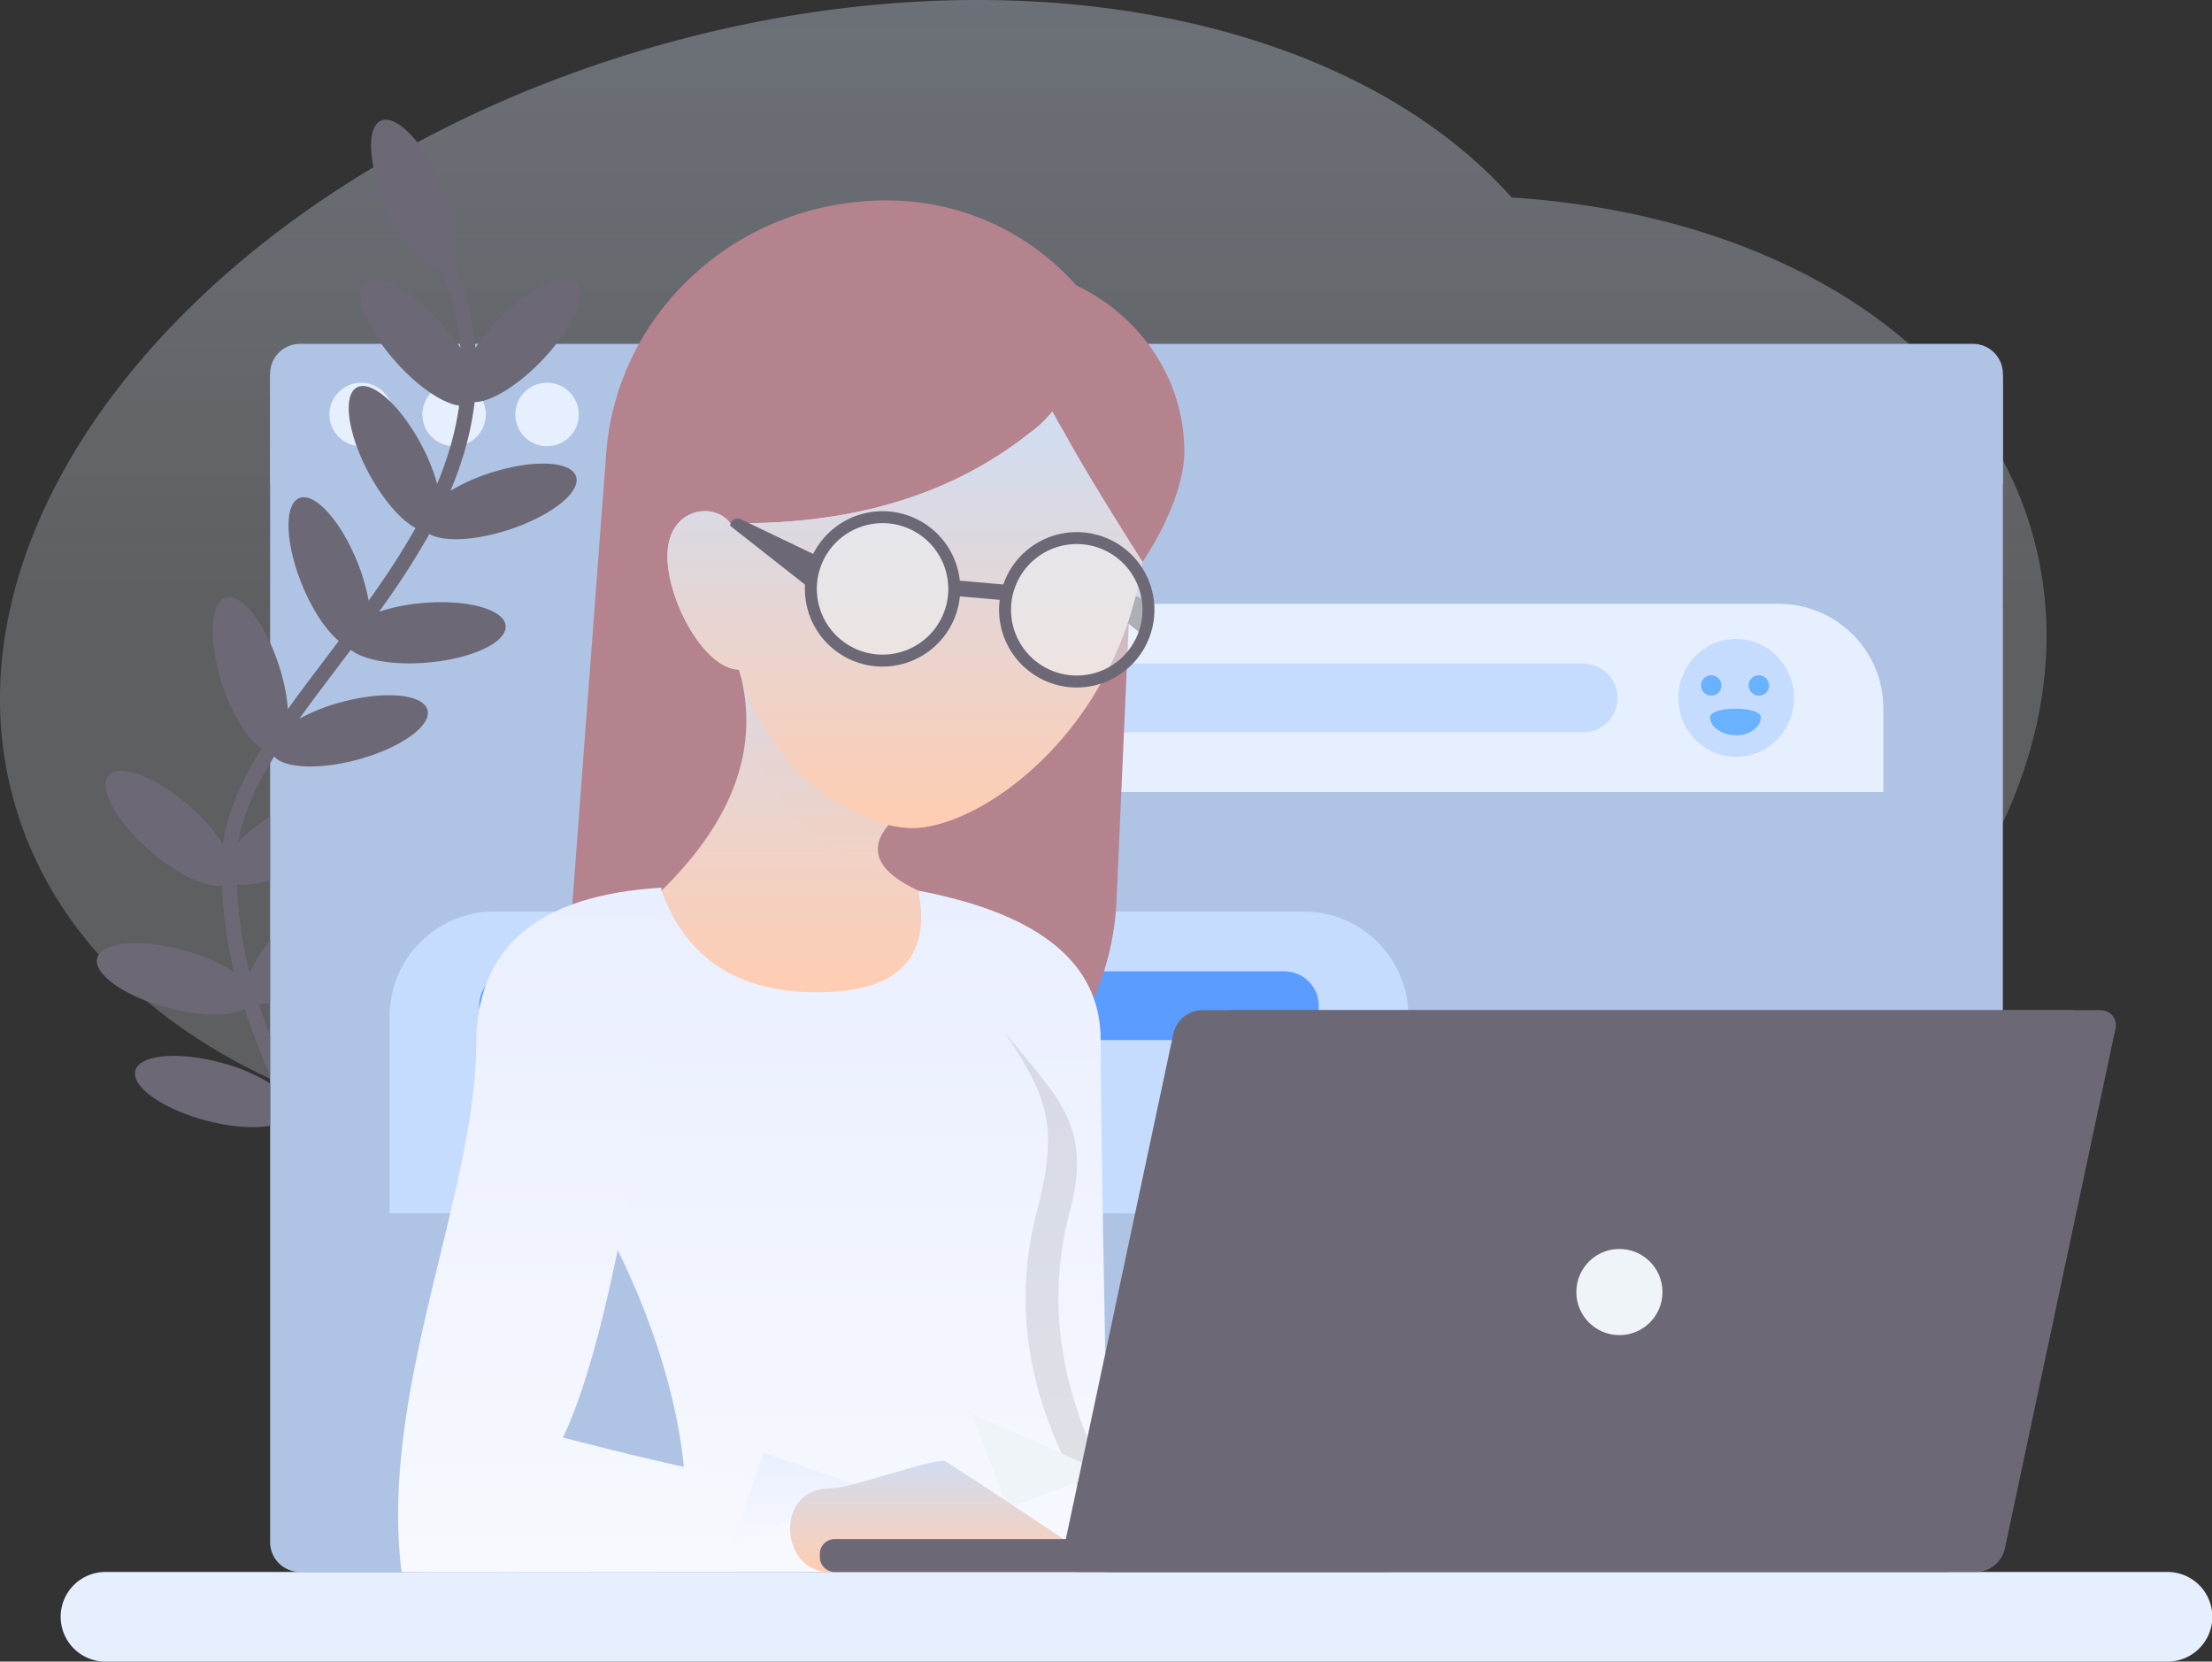 <?xml version="1.0" encoding="UTF-8"?> <svg xmlns="http://www.w3.org/2000/svg" xmlns:xlink="http://www.w3.org/1999/xlink" width="906.6" height="680.879" viewBox="0 0 906.6 680.879"><rect x="0" y="0" width="906.6" height="680.879" fill="#333333" stroke="none"/><defs><linearGradient id="linear-gradient" x1="0.5" y1="0.5" x2="0.5" gradientUnits="objectBoundingBox"><stop offset="0" stop-color="#ecf2fc" stop-opacity="0.643"></stop><stop offset="1" stop-color="#d4e1f8"></stop></linearGradient><radialGradient id="radial-gradient" cx="0.5" cy="0.5" r="0.5" gradientUnits="objectBoundingBox"><stop offset="0" stop-color="#B5838D"></stop><stop offset="1" stop-color="#B5838D"></stop></radialGradient><linearGradient id="linear-gradient-2" x1="0.5" x2="0.5" y2="1" gradientUnits="objectBoundingBox"><stop offset="0" stop-color="#eaefff"></stop><stop offset="1" stop-color="#f7f9fe"></stop></linearGradient><linearGradient id="linear-gradient-6" x1="0.5" x2="0.5" y2="1" gradientUnits="objectBoundingBox"><stop offset="0" stop-color="#cfddf3"></stop><stop offset="1" stop-color="#FFCDB2"></stop></linearGradient><linearGradient id="linear-gradient-9" x1="0.5" x2="0.5" y2="1" gradientUnits="objectBoundingBox"><stop offset="0" stop-color="#6D6875"></stop><stop offset="1" stop-color="#6D6875"></stop></linearGradient></defs><g id="Group_758" data-name="Group 758" transform="translate(-131.209 -149.955)"><path id="window" d="M297.383,470.725C155.8,482.575,34.26,427.625,6.005,329.327-28.433,209.516,88.753,70.677,267.748,19.221c144.32-41.487,284.756-13.5,351.8,61.695,105.21,6.83,190.342,57.365,213.306,137.259C865.594,332.067,759.6,462.493,596.12,509.489a425.954,425.954,0,0,1-117.294,16.925C406.655,526.415,342,506.428,297.383,470.725Z" transform="translate(131.209 149.955)" opacity="0.36" fill="url(#linear-gradient)"></path><g id="_04" data-name="04" transform="translate(156.212 199.024)"><g id="_04_Illustration" data-name="04_Illustration" transform="translate(0 0)"><g id="Bg" transform="translate(85.711 91.833)"><path id="Shape" d="M12.244,2H697.93a12.244,12.244,0,0,1,12.244,12.244V490.551A12.244,12.244,0,0,1,697.93,502.8H12.244A12.244,12.244,0,0,1,0,490.551V14.244A12.244,12.244,0,0,1,12.244,2Z" transform="translate(0 0.449)" fill="#afc3e5" fill-rule="evenodd"></path><path id="Shape-2" data-name="Shape" d="M82.855,190H414.678a42.855,42.855,0,0,1,42.855,42.855v37.958a42.855,42.855,0,0,1-42.855,42.855H40V232.855A42.855,42.855,0,0,1,82.855,190Z" transform="translate(8.978 42.643)" fill="#c5dcff" fill-rule="evenodd"></path><path id="Shape-3" data-name="Shape" d="M84.081,210H399.986a14.081,14.081,0,0,1,0,28.162H84.081a14.081,14.081,0,0,1,0-28.162Z" transform="translate(15.711 47.132)" fill="#5a9cff" fill-rule="evenodd"></path><path id="Shape-4" data-name="Shape" d="M84.081,248H265.3a14.081,14.081,0,0,1,0,28.162H84.081a14.081,14.081,0,0,1,0-28.162Z" transform="translate(15.711 55.661)" fill="#49a2fe" fill-rule="evenodd"></path><path id="Shape-5" data-name="Shape" d="M237.57,87H573.678a42.855,42.855,0,0,1,42.855,42.855V164.14H237.57a38.57,38.57,0,1,1,0-77.14Z" transform="translate(44.663 19.526)" fill="#e5effd" fill-rule="evenodd"></path><ellipse id="Oval" cx="23.695" cy="24.159" rx="23.695" ry="24.159" transform="translate(577.166 120.931)" fill="#c5dcff"></ellipse><circle id="Oval-2" data-name="Oval" cx="4.181" cy="4.181" r="4.181" transform="translate(586.458 135.799)" fill="#68b2ff"></circle><circle id="Oval-3" data-name="Oval" cx="4.181" cy="4.181" r="4.181" transform="translate(605.971 135.799)" fill="#68b2ff"></circle><path id="Oval-4" data-name="Oval" d="M493.02,133c5.135,0,9.8-3.488,9.8-7.347,0-4.75-20.815-4.75-20.815,0C482,129.511,486.66,133,493.02,133Z" transform="translate(108.18 27.402)" fill="#68b2ff" fill-rule="evenodd"></path><path id="Shape-6" data-name="Shape" d="M243.081,107H486.745a14.081,14.081,0,0,1,0,28.162H243.081a14.081,14.081,0,1,1,0-28.162Z" transform="translate(51.397 24.015)" fill="#c5dcff" fill-rule="evenodd"></path><path id="Shape-7" data-name="Shape" d="M12.244,0H697.93a12.244,12.244,0,0,1,12.244,12.244v45.3H0v-45.3A12.244,12.244,0,0,1,12.244,0Z" transform="translate(0 0)" fill="#afc3e5" fill-rule="evenodd"></path><circle id="Oval-5" data-name="Oval" cx="13.009" cy="13.009" r="13.009" transform="translate(24.293 15.932)" fill="#e5effd"></circle><circle id="Oval-6" data-name="Oval" cx="13.009" cy="13.009" r="13.009" transform="translate(62.39 15.932)" fill="#e5effd"></circle><circle id="Oval-7" data-name="Oval" cx="13.009" cy="13.009" r="13.009" transform="translate(100.487 15.932)" fill="#e5effd"></circle></g><path id="Shape-8" data-name="Shape" d="M18.367,486H863.23a18.367,18.367,0,1,1,0,36.733H18.367a18.367,18.367,0,1,1,0-36.733Z" transform="translate(0 109.077)" fill="#e5effd" fill-rule="evenodd"></path><path id="Shape-9" data-name="Shape" d="M83.017,375.391v16.472c-1.048-2.554-2.071-5.05-2.519-6.155-3.056-7.544-5.68-14.568-7.9-21.335-5.864,3.11-18.212,3.111-31.68-.5-17.636-4.726-30.515-13.852-28.764-20.384s17.466-8,35.1-3.27a71.234,71.234,0,0,1,20.994,9.058A174.764,174.764,0,0,1,63.309,313.8c-6.408,1.08-18.314-4.43-29.562-14.207-13.78-11.979-21.354-25.827-16.918-30.931s19.2.47,32.984,12.449a74.34,74.34,0,0,1,13.866,15.636c1.6-11.807,6.726-24.173,15.259-38.2q.3-.489.6-.98C73.876,254,67.459,243.9,63.3,231.088c-5.642-17.365-5-33.136,1.429-35.226s16.219,10.294,21.861,27.659a77.817,77.817,0,0,1,3.706,17.992q2.144-3,4.539-6.254c2.949-4.005,12.313-16.392,16.323-21.685-5.214-4.32-10.915-12.8-15.158-23.3-6.84-16.929-7.3-32.706-1.032-35.239s16.9,9.137,23.737,26.066a79.935,79.935,0,0,1,4.673,15.937,319.79,319.79,0,0,0,19.274-29.765c-6-3.146-13.421-11.575-19.319-22.667-8.571-16.121-10.68-31.763-4.709-34.938s17.76,7.321,26.331,23.442a79,79,0,0,1,6.521,16.109c1.451-3.492,2.755-7,3.938-10.562a119.522,119.522,0,0,0,5.059-21.495c-6.628-.958-16.606-7.576-25.624-17.592C122.631,86,116.8,71.333,121.826,66.808s19,2.807,31.221,16.375a83.67,83.67,0,0,1,7.982,10.34,112.85,112.85,0,0,0-8.037-32.3c-6.355-.349-15.733-10.883-22.3-25.625-7.426-16.68-8.439-32.431-2.262-35.182s17.207,8.542,24.633,25.221c5.946,13.355,7.78,26.114,5.1,32.083a119.325,119.325,0,0,1,9,35.734,81.834,81.834,0,0,1,9.327-11.506C189.178,68.811,203.4,61.972,208.268,66.67s-1.474,19.153-14.158,32.287c-9.875,10.226-20.684,16.636-27.283,16.756a124.644,124.644,0,0,1-5.6,24.871c-1.283,3.87-2.7,7.66-4.281,11.434a78.6,78.6,0,0,1,16.237-7.271c17.364-5.642,33.136-5,35.225,1.429s-10.293,16.219-27.658,21.861c-13.921,4.523-26.816,5.009-32.461,1.711a327.819,327.819,0,0,1-20.655,31.862,77.942,77.942,0,0,1,17.9-3.583c18.189-1.591,33.411,2.58,34,9.317s-13.677,13.488-31.866,15.079c-14.147,1.238-26.5-1.01-31.569-5.241-3.973,5.244-13.4,17.71-16.339,21.706-1.683,2.286-3.263,4.464-4.752,6.556a77.41,77.41,0,0,1,17.4-6.851c17.636-4.725,33.352-3.261,35.1,3.27s-11.128,15.658-28.765,20.384c-15.741,4.218-29.953,3.5-34.07-1.342q-.256.415-.508.83c-7.729,12.7-12.454,23.818-14.175,34.216a70.583,70.583,0,0,1,13.025-10.509v26.112c-5.367,1.67-10.114,2.318-13.6,1.834a168.941,168.941,0,0,0,5.24,36.241,54.891,54.891,0,0,1,8.358-13.339v25.5a14.416,14.416,0,0,1-4.65.511C79.749,366.531,81.3,370.873,83.017,375.391Zm0,36.824c-6.589,1.226-16.21.573-26.483-2.18C38.9,405.31,26.02,396.183,27.77,389.652s17.466-8,35.1-3.27a72.861,72.861,0,0,1,20.145,8.5Z" transform="translate(2.693 0)" fill="#6D6875" fill-rule="evenodd"></path><g id="Woman" transform="translate(138.159 33.06)"><path id="Shape-10" data-name="Shape" d="M265.805,34.86c26.2,12.458,44.2,38.295,44.2,67.993,0,15.135-9.3,33.607-17.142,45.3q-2.167-3.424-4.206-6.666L282.231,286.87c-2.716,61.415-54.754,109.848-118.027,109.848-58.1,0-105.2-45.761-105.2-102.21q0-3.728.28-7.447L73.065,103.707C77.461,45.248,127.56,0,187.891,0A103.555,103.555,0,0,1,265.805,34.86Z" transform="translate(12.22 0)" fill-rule="evenodd" fill="url(#radial-gradient)"></path><g id="Mask" transform="translate(213.255 282.845)"><path id="Shape-11" data-name="Shape" d="M0,0Q74.82,14.21,74.691,61.222q.129,47.346,3.673,216.726h-55.1Z" fill="url(#linear-gradient-2)"></path><path id="Shape-12" data-name="Shape" d="M77.581,241.366q.23,11.34.479,23.326c-9.657,7.436-30.9,11.517-54.856,12.522L.17,2.03Q17.92,32.8,22,38.726C47.4,79.171,73.294,86.9,62.408,129.335,51.619,168.948,58.693,205.682,77.581,241.366Z" transform="translate(0.038 0.456)" fill-rule="evenodd" opacity="0.097"></path></g><g id="Mask-2" data-name="Mask" transform="translate(71.139 282.845)"><path id="Shape-13" data-name="Shape" d="M36.748,0Q-16.6,83.743,7.362,126.117c25.1,42.422,39.293,89.571,39.182,123.668.111,35.436,184.44,39.525,164.075,0-22.153-38.185-31.184-77.429-19.591-120,10.886-42.438-.312-50.164-25.713-90.609Q161.07,33.024,142.05,0Z" transform="translate(0.066)" fill="url(#linear-gradient-2)"></path><path id="Shape-14" data-name="Shape" d="M187.525,198.872,148.659,213.79,133.74,174.924Z" transform="translate(30.098 39.26)" fill="#eef4f8" fill-rule="evenodd"></path></g><g id="Mask-3" data-name="Mask" transform="translate(0 281.621)"><path id="Shape-15" data-name="Shape" d="M108.788,0Q32.425,4.513,32.873,64.9c-.447,61-39.946,142.091-30.611,215.5q.221.213,174.611,0c33.977-.023,8.227-33.792.484-34.284q-27.17.492-108.975-20.815,11.184-23.045,22.04-74.691Q104.432,86.64,108.788,0Z" transform="translate(-0.835 0)" fill="url(#linear-gradient-2)"></path><path id="Shape-16" data-name="Shape" d="M112.094,228.457l13.555-39.363,39.362,13.555Z" transform="translate(24.136 42.44)" fill-rule="evenodd" fill="url(#linear-gradient-2)"></path></g><path id="Shape-17" data-name="Shape" d="M147.909,467.34q33.521-.022,116.322,0-56.709-38.094-68.569-45.3c-3.807-1.987-39.973,11.673-47.753,11.02C125.394,433.626,128.142,467.353,147.909,467.34Z" transform="translate(28.612 94.677)" fill-rule="evenodd" fill="url(#linear-gradient-6)"></path><g id="Mask-4" data-name="Mask" transform="translate(107.953 179.794)"><path id="Shape-18" data-name="Shape" d="M31.835,12.281Q44.933,58.941,0,102.889q15.063,41.632,63.671,41.631,49.717,0,41.631-41.631Q80.09,91.2,93.057,75.952C107.6,61.2,18.812-33.629,31.835,12.281Z" transform="translate(0 0.162)" fill="url(#linear-gradient-6)"></path><path id="Shape-19" data-name="Shape" d="M89.635,96.942C70.107,92.654,41.82,74.922,29.024,38.216A76.025,76.025,0,0,0,26.24,12.281C13.217-33.629,102.007,61.2,87.462,75.952Q77.675,87.463,89.635,96.942Z" transform="translate(5.595 0.162)" opacity="0.1" fill="url(#linear-gradient-6)"></path></g><path id="Shape-20" data-name="Shape" d="M228.306,122.74l31.2,14.955-2.63,13.591L224,125.451h0a3.005,3.005,0,0,1,4.306-2.711Z" transform="translate(49.253 27.481)" fill-rule="evenodd" fill="url(#linear-gradient-9)"></path><g id="Shape-21" data-name="Shape" transform="translate(110.402 86.485)"><path id="Path_1629" data-name="Path 1629" d="M120.3,176.384C106.4,176.27,91,148.566,91,129.856c0-19.647,18.964-22.525,25.713-13.469q74.524,1.183,122.444-36.733a45.2,45.2,0,0,0,9.568-9.021q2.6,4.873,5.125,9.021,8.495,15.778,31.835,52.651C274.874,202.4,219.073,241.28,191.4,241.28,172.066,241.28,134.027,222.919,120.3,176.384Z" transform="translate(-91 -70.632)" fill="url(#linear-gradient-6)"></path><path id="Path_1630" data-name="Path 1630" d="M120.3,176.384C106.4,176.27,91,148.566,91,129.856c0-19.647,18.964-22.525,25.713-13.469q74.524,1.183,122.444-36.733a45.2,45.2,0,0,0,9.568-9.021q2.6,4.873,5.125,9.021,8.495,15.778,31.835,52.651C274.874,202.4,219.073,241.28,191.4,241.28,172.066,241.28,134.027,222.919,120.3,176.384Z" transform="translate(-91 -70.632)" fill="url(#linear-gradient-6)"></path></g><circle id="Oval-8" data-name="Oval" cx="27.876" cy="27.876" r="27.876" transform="translate(170.693 131.386)" fill="#eef4f8" opacity="0.5"></circle><path id="Oval-9" data-name="Oval" d="M168.835,162.773A26.938,26.938,0,1,0,141.9,135.835,26.938,26.938,0,0,0,168.835,162.773Zm0,4.9a31.835,31.835,0,1,1,31.835-31.835A31.836,31.836,0,0,1,168.835,167.671Z" transform="translate(29.726 23.342)" fill="url(#linear-gradient-9)"></path><ellipse id="Oval-10" data-name="Oval" cx="28.341" cy="27.876" rx="28.341" ry="27.876" transform="translate(249.675 139.749)" fill="#eef4f8" opacity="0.5"></ellipse><path id="Oval-11" data-name="Oval" d="M233.835,169.773A26.938,26.938,0,1,0,206.9,142.835,26.938,26.938,0,0,0,233.835,169.773Zm0,4.9a31.835,31.835,0,1,1,31.835-31.835A31.836,31.836,0,0,1,233.835,174.671Z" transform="translate(44.315 24.913)" fill="url(#linear-gradient-9)"></path><path id="Shape-22" data-name="Shape" d="M189.2,127.231l18.085,1.582a3.508,3.508,0,0,1,3.2,3.495h0a2.945,2.945,0,0,1-2.945,2.945q-.129,0-.257-.011L189.2,133.659a3.508,3.508,0,0,1-3.2-3.495h0a2.945,2.945,0,0,1,2.945-2.945Q189.073,127.22,189.2,127.231Z" transform="translate(40.724 28.553)" fill-rule="evenodd" fill="url(#linear-gradient-9)"></path><path id="Shape-23" data-name="Shape" d="M116.306,106.74l31.2,14.955-2.63,13.591L112,109.451h0a3.005,3.005,0,0,1,4.306-2.711Z" transform="translate(24.115 23.89)" fill-rule="evenodd" fill="url(#linear-gradient-9)"></path></g><g id="Macbook" transform="translate(311.008 364.883)"><path id="Shape-24" data-name="Shape" d="M138.627,0H494.605a6.125,6.125,0,0,1,5.989,7.4L455.253,220.5a12.244,12.244,0,0,1-11.976,9.7H87.3a6.123,6.123,0,0,1-5.988-7.4L126.65,9.7A12.245,12.245,0,0,1,138.627,0Z" transform="translate(18.219 0)" fill="#6D6875" fill-rule="evenodd"></path><path id="Shape-25" data-name="Shape" d="M6.122,177H232.643a6.123,6.123,0,0,1,6.122,6.122v1.224a6.123,6.123,0,0,1-6.122,6.122H6.122A6.123,6.123,0,0,1,0,184.347v-1.224A6.123,6.123,0,0,1,6.122,177Z" transform="translate(0 39.726)" fill="#6D6875" fill-rule="evenodd"></path><path id="Shape-26" data-name="Shape" d="M148.627,0H504.605a6.125,6.125,0,0,1,5.989,7.4L465.253,220.5a12.244,12.244,0,0,1-11.976,9.7H97.3a6.123,6.123,0,0,1-5.988-7.4L136.65,9.7A12.245,12.245,0,0,1,148.627,0Z" transform="translate(20.463 0)" fill="#6D6875" fill-rule="evenodd"></path><circle id="Oval-12" data-name="Oval" cx="17.655" cy="17.655" r="17.655" transform="translate(310.055 97.836)" fill="#eef4f8"></circle></g></g></g></g></svg> 